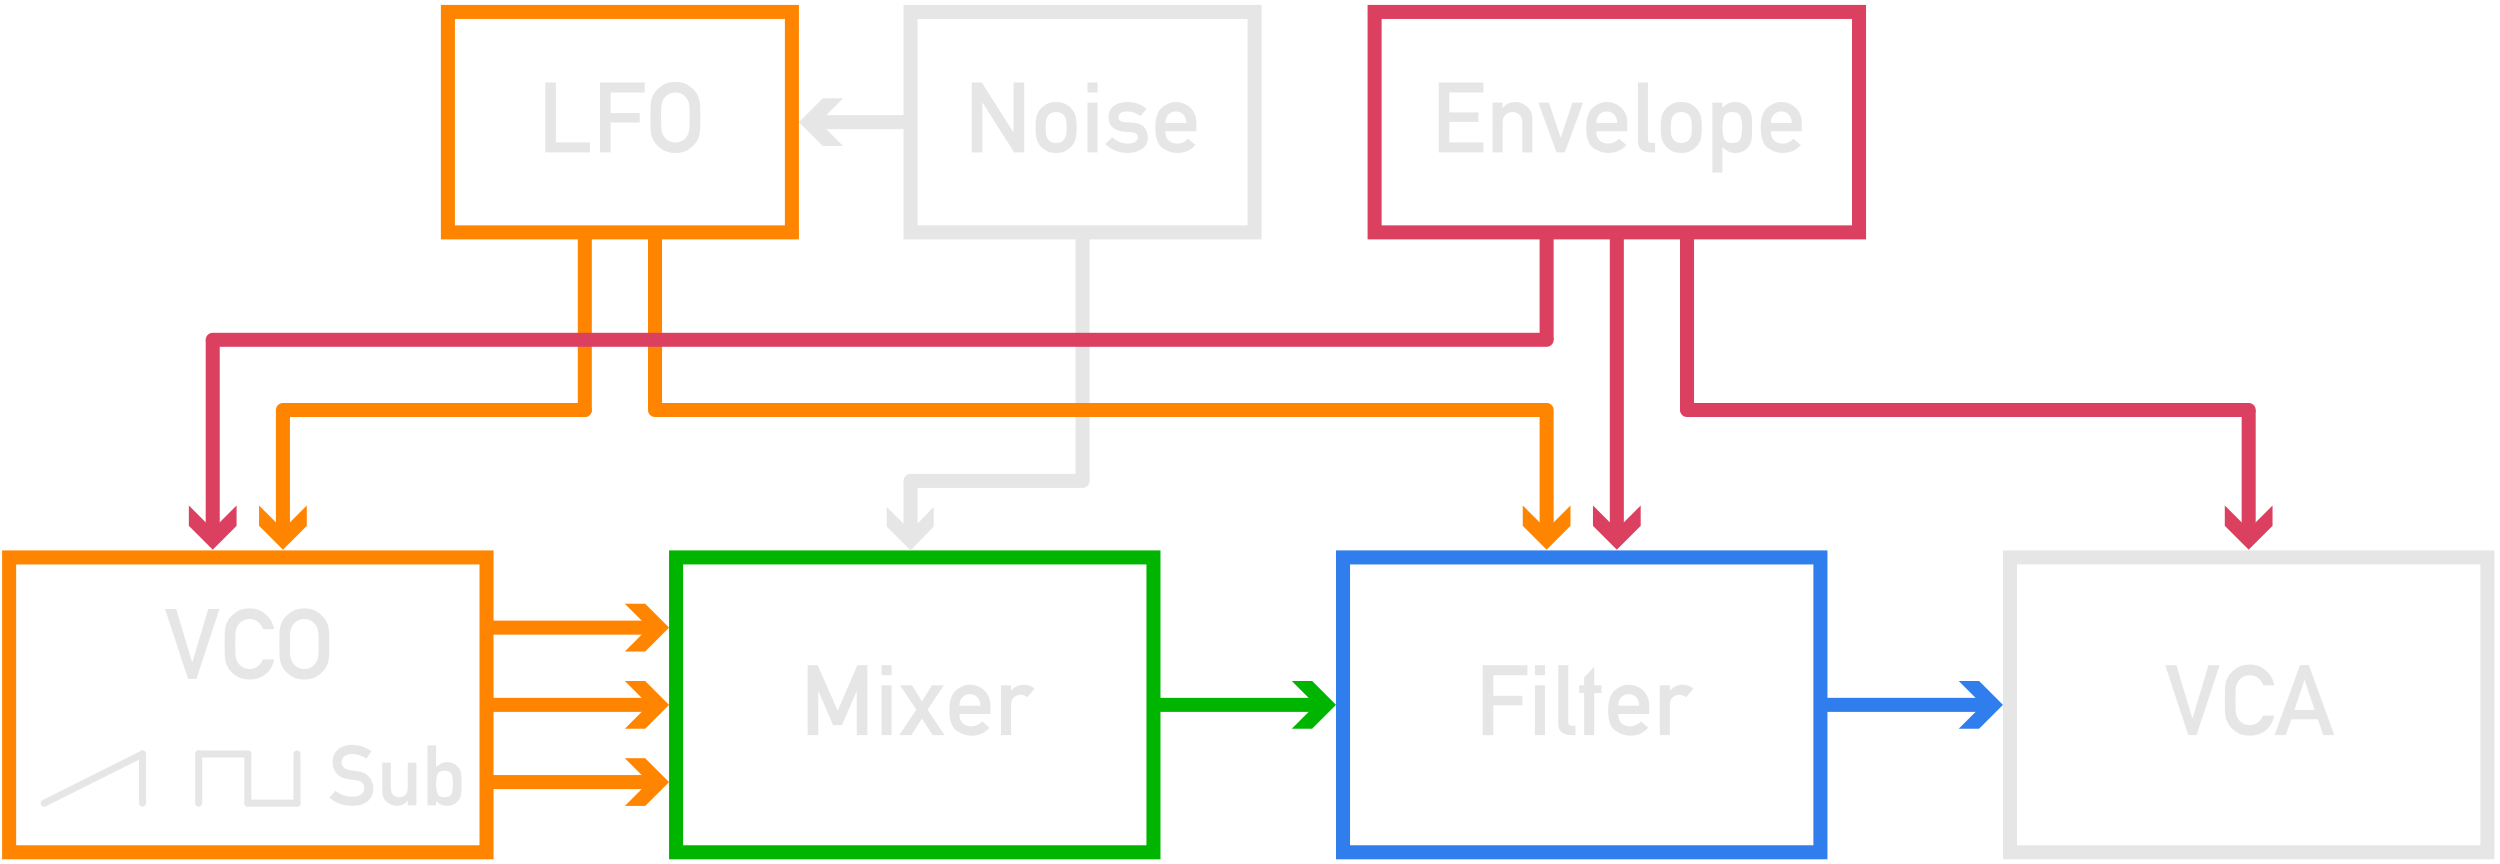 <?xml version="1.0" encoding="UTF-8" standalone="no"?>
<!-- Generator: Adobe Illustrator 23.0.2, SVG Export Plug-In . SVG Version: 6.00 Build 0)  -->

<svg
   xmlns:dc="http://purl.org/dc/elements/1.1/"
   xmlns:cc="http://creativecommons.org/ns#"
   xmlns:rdf="http://www.w3.org/1999/02/22-rdf-syntax-ns#"
   xmlns:svg="http://www.w3.org/2000/svg"
   xmlns="http://www.w3.org/2000/svg"
   xmlns:sodipodi="http://sodipodi.sourceforge.net/DTD/sodipodi-0.dtd"
   xmlns:inkscape="http://www.inkscape.org/namespaces/inkscape"
   version="1.1"
   id="Layer_1"
   x="0px"
   y="0px"
   viewBox="0 0 356.1 123"
   style="enable-background:new 0 0 356.1 123;"
   xml:space="preserve"
   sodipodi:docname="interzoneFlowChart.svg"
   inkscape:version="0.92.2 5c3e80d, 2017-08-06"><defs
     id="defs170" /><sodipodi:namedview
     pagecolor="#ffffff"
     bordercolor="#666666"
     borderopacity="1"
     objecttolerance="10"
     gridtolerance="10"
     guidetolerance="10"
     inkscape:pageopacity="0"
     inkscape:pageshadow="2"
     inkscape:window-width="1680"
     inkscape:window-height="1005"
     id="namedview168"
     showgrid="false"
     inkscape:zoom="3.6394271"
     inkscape:cx="167.73831"
     inkscape:cy="22.886648"
     inkscape:window-x="0"
     inkscape:window-y="1"
     inkscape:window-maximized="1"
     inkscape:current-layer="Layer_1" /><style
     type="text/css"
     id="style2">
	.st0{fill:#E6E6E6;}
	.st1{font-family:'AlteDIN1451Mittelschrift';}
	.st2{font-size:14px;}
	.st3{font-size:12px;}
	.st4{fill:none;stroke:#FF8500;stroke-width:2;stroke-miterlimit:10;}
	.st5{fill:#FF8500;}
	.st6{fill:none;stroke:#00B500;stroke-width:2;stroke-miterlimit:10;}
	.st7{fill:#00B500;}
	.st8{fill:none;stroke:#FF8500;stroke-width:2;stroke-linecap:round;stroke-miterlimit:10;}
	.st9{fill:none;stroke:#DB4061;stroke-width:2;stroke-miterlimit:10;}
	.st10{fill:#DB4061;}
	.st11{fill:none;stroke:#E6E6E6;stroke-width:2;stroke-miterlimit:10;}
	.st12{fill:none;stroke:#E6E6E6;stroke-linecap:round;stroke-miterlimit:10;}
	.st13{fill:none;stroke:#307DEE;stroke-width:2;stroke-miterlimit:10;}
	.st14{fill:#307DEE;}
	.st15{fill:none;stroke:#DB4061;stroke-width:2;stroke-linecap:round;stroke-miterlimit:10;}
	.st16{fill:none;stroke:#E6E6E6;stroke-width:2;stroke-linecap:round;stroke-miterlimit:10;}
</style><g
     id="XMLID_149_"><g
       aria-label="VCO"
       transform="matrix(1 0 0 1 23.477 96.701)"
       style="font-size:14px;font-family:AlteDIN1451Mittelschrift;fill:#e6e6e6"
       id="XMLID_150_"><path
         d="M 3.315,0.007 0.027,-9.953 H 1.62 l 2.27,7.581 h 0.027 L 6.187,-9.953 h 1.593 l -3.288,9.96 z"
         style="font-size:14px;font-family:AlteDIN1451Mittelschrift;fill:#e6e6e6"
         id="path1038" /><path
         d="m 13.979,-2.775 h 1.593 q -0.294,1.395 -1.258,2.133 -0.964,0.731 -2.242,0.731 -1.176,0 -1.976,-0.561 -0.793,-0.567 -1.142,-1.224 -0.246,-0.438 -0.342,-0.957 -0.096,-0.52 -0.096,-2.317 0,-1.798 0.096,-2.317 0.096,-0.52 0.342,-0.957 0.349,-0.649 1.142,-1.224 0.8,-0.574 1.976,-0.574 1.415,0 2.338,0.875 0.93,0.868 1.162,2.078 h -1.593 q -0.185,-0.574 -0.69,-1.005 -0.499,-0.431 -1.217,-0.431 -0.533,0 -0.923,0.219 -0.39,0.219 -0.615,0.506 -0.294,0.383 -0.403,0.841 -0.103,0.458 -0.103,1.989 0,1.538 0.103,1.996 0.109,0.458 0.403,0.827 0.226,0.301 0.615,0.52 0.39,0.212 0.923,0.212 1.258,0 1.907,-1.36 z"
         style="font-size:14px;font-family:AlteDIN1451Mittelschrift;fill:#e6e6e6"
         id="path1040" /><path
         d="m 16.311,-4.97 q 0,-1.798 0.096,-2.317 0.096,-0.52 0.342,-0.957 0.349,-0.649 1.142,-1.224 0.8,-0.574 1.976,-0.574 1.169,0 1.962,0.574 0.8,0.574 1.162,1.224 0.239,0.438 0.335,0.957 0.096,0.52 0.096,2.317 0,1.798 -0.096,2.317 -0.096,0.52 -0.335,0.957 -0.362,0.656 -1.162,1.224 -0.793,0.561 -1.962,0.561 -1.176,0 -1.976,-0.561 -0.793,-0.567 -1.142,-1.224 -0.246,-0.438 -0.342,-0.957 -0.096,-0.52 -0.096,-2.317 z m 1.511,0 q 0,1.538 0.103,1.996 0.109,0.458 0.403,0.827 0.226,0.301 0.615,0.52 0.39,0.212 0.923,0.212 0.533,0 0.923,-0.212 0.39,-0.219 0.615,-0.52 0.294,-0.369 0.396,-0.827 0.109,-0.458 0.109,-1.996 0,-1.531 -0.109,-1.989 -0.103,-0.458 -0.396,-0.841 -0.226,-0.287 -0.615,-0.506 -0.39,-0.219 -0.923,-0.219 -0.533,0 -0.923,0.219 -0.39,0.219 -0.615,0.506 -0.294,0.383 -0.403,0.841 -0.103,0.458 -0.103,1.989 z"
         style="font-size:14px;font-family:AlteDIN1451Mittelschrift;fill:#e6e6e6"
         id="path1042" /></g></g><g
     id="XMLID_1_"><g
       aria-label="Sub"
       transform="matrix(1 0 0 1 46.752 114.701)"
       style="font-size:12px;font-family:AlteDIN1451Mittelschrift;fill:#e6e6e6"
       id="XMLID_2_"><path
         d="M 0.164,-1.096 1.02,-2.068 Q 1.5,-1.682 2.127,-1.447 q 0.627,0.234 1.312,0.234 0.791,0 1.242,-0.328 0.451,-0.328 0.451,-0.861 0,-1.008 -1.113,-1.154 -0.293,-0.035 -0.545,-0.07 -0.252,-0.035 -0.586,-0.082 -1.107,-0.152 -1.688,-0.809 -0.58,-0.662 -0.58,-1.594 0,-1.09 0.727,-1.793 0.732,-0.703 2.057,-0.703 0.791,0 1.488,0.252 0.697,0.252 1.283,0.639 L 5.455,-6.65 Q 4.986,-6.943 4.447,-7.125 3.908,-7.307 3.346,-7.307 q -0.598,0 -1.014,0.305 -0.416,0.305 -0.416,0.914 0,0.363 0.281,0.68 0.281,0.316 0.932,0.416 0.17,0.029 0.41,0.064 0.24,0.029 0.551,0.064 1.195,0.146 1.764,0.867 0.574,0.721 0.574,1.594 0,1.178 -0.814,1.828 -0.814,0.65 -2.186,0.65 -1.928,0 -3.264,-1.172 z"
         style="font-size:12px;font-family:AlteDIN1451Mittelschrift;fill:#e6e6e6"
         id="path1052" /><path
         d="m 7.693,-2.033 v -4.043 h 1.225 v 3.627 q 0,0.621 0.34,0.967 0.346,0.34 0.873,0.34 0.51,0 0.85,-0.34 0.346,-0.346 0.346,-0.967 v -3.627 h 1.225 v 6.082 h -1.225 v -0.645 h -0.023 q -0.568,0.715 -1.57,0.715 -0.721,0 -1.383,-0.533 -0.656,-0.539 -0.656,-1.576 z"
         style="font-size:12px;font-family:AlteDIN1451Mittelschrift;fill:#e6e6e6"
         id="path1054" /><path
         d="M 14.139,0.006 V -8.531 h 1.225 v 3.105 q 0.34,-0.322 0.715,-0.521 0.381,-0.199 0.855,-0.199 0.557,0 0.961,0.229 0.404,0.223 0.668,0.562 0.252,0.328 0.34,0.768 0.094,0.434 0.094,1.547 0,1.125 -0.094,1.57 -0.088,0.439 -0.34,0.762 -0.264,0.346 -0.668,0.568 -0.404,0.217 -0.961,0.217 -0.938,0 -1.57,-0.703 v 0.633 z M 16.564,-4.922 q -0.861,0 -1.031,0.615 -0.17,0.615 -0.17,1.266 0,0.668 0.17,1.283 0.17,0.615 1.031,0.615 0.861,0 1.031,-0.592 0.176,-0.592 0.176,-1.307 0,-0.697 -0.176,-1.289 -0.17,-0.592 -1.031,-0.592 z"
         style="font-size:12px;font-family:AlteDIN1451Mittelschrift;fill:#e6e6e6"
         id="path1056" /></g></g><rect
     id="XMLID_148_"
     x="1.3"
     y="79.4"
     class="st4"
     width="68"
     height="42" /><g
     id="XMLID_8_"><g
       id="g15"><line
         class="st4"
         x1="69.6"
         y1="100.4"
         x2="93"
         y2="100.4"
         id="line9" /><g
         id="g13"><polygon
           class="st5"
           points="89,103.8 92.4,100.4 89,97 91.9,97 95.3,100.4 91.9,103.8    "
           id="polygon11" /></g></g></g><g
     id="XMLID_34_"><g
       id="g24"><line
         class="st4"
         x1="69.6"
         y1="111.4"
         x2="93"
         y2="111.4"
         id="line18" /><g
         id="g22"><polygon
           class="st5"
           points="89,114.8 92.4,111.4 89,108 91.9,108 95.3,111.4 91.9,114.8    "
           id="polygon20" /></g></g></g><g
     id="XMLID_5_"><g
       id="g33"><line
         class="st4"
         x1="69.6"
         y1="89.4"
         x2="93"
         y2="89.4"
         id="line27" /><g
         id="g31"><polygon
           class="st5"
           points="89,92.8 92.4,89.4 89,86 91.9,86 95.3,89.4 91.9,92.8    "
           id="polygon29" /></g></g></g><g
     id="XMLID_4_"><g
       id="g42"><line
         class="st6"
         x1="164.6"
         y1="100.4"
         x2="188"
         y2="100.4"
         id="line36" /><g
         id="g40"><polygon
           class="st7"
           points="184,103.8 187.4,100.4 184,97 186.9,97 190.3,100.4 186.9,103.8    "
           id="polygon38" /></g></g></g><line
     id="XMLID_13_"
     class="st4"
     x1="93.3"
     y1="33.6"
     x2="93.3"
     y2="58.4" /><line
     id="XMLID_15_"
     class="st8"
     x1="83.3"
     y1="33.6"
     x2="83.3"
     y2="58.4" /><g
     id="XMLID_21_"><g
       id="g53"><line
         class="st4"
         x1="220.3"
         y1="58.6"
         x2="220.3"
         y2="76"
         id="line47" /><g
         id="g51"><polygon
           class="st5"
           points="216.9,72 220.3,75.4 223.7,72 223.7,74.9 220.3,78.3 216.9,74.9    "
           id="polygon49" /></g></g></g><g
     id="XMLID_30_"><g
       id="g62"><line
         class="st9"
         x1="230.3"
         y1="33.4"
         x2="230.3"
         y2="76"
         id="line56" /><g
         id="g60"><polygon
           class="st10"
           points="226.9,72 230.3,75.4 233.7,72 233.7,74.9 230.3,78.3 226.9,74.9    "
           id="polygon58" /></g></g></g><g
     id="XMLID_42_"><g
       id="g71"><line
         class="st9"
         x1="320.3"
         y1="58.4"
         x2="320.3"
         y2="76"
         id="line65" /><g
         id="g69"><polygon
           class="st10"
           points="316.9,72 320.3,75.4 323.7,72 323.7,74.9 320.3,78.3 316.9,74.9    "
           id="polygon67" /></g></g></g><g
     id="XMLID_32_"><g
       id="g80"><line
         class="st9"
         x1="30.3"
         y1="48.4"
         x2="30.3"
         y2="76"
         id="line74" /><g
         id="g78"><polygon
           class="st10"
           points="26.9,72 30.3,75.4 33.7,72 33.7,74.9 30.3,78.3 26.9,74.9    "
           id="polygon76" /></g></g></g><g
     id="XMLID_19_"><g
       id="g89"><line
         class="st4"
         x1="40.3"
         y1="58.4"
         x2="40.3"
         y2="76"
         id="line83" /><g
         id="g87"><polygon
           class="st5"
           points="36.9,72 40.3,75.4 43.7,72 43.7,74.9 40.3,78.3 36.9,74.9    "
           id="polygon85" /></g></g></g><rect
     id="XMLID_210_"
     x="63.8"
     y="1.7"
     class="st4"
     width="49"
     height="31.4" /><rect
     id="XMLID_10_"
     x="129.7"
     y="1.7"
     class="st11"
     width="49"
     height="31.4" /><line
     class="st12"
     x1="6.3"
     y1="114.4"
     x2="20.3"
     y2="107.4"
     id="line94" /><line
     class="st12"
     x1="20.3"
     y1="114.4"
     x2="20.3"
     y2="107.4"
     id="line96" /><line
     class="st12"
     x1="28.3"
     y1="114.4"
     x2="28.3"
     y2="107.4"
     id="line98" /><line
     class="st12"
     x1="35.3"
     y1="107.4"
     x2="28.3"
     y2="107.4"
     id="line100" /><line
     class="st12"
     x1="35.3"
     y1="114.4"
     x2="35.3"
     y2="107.4"
     id="line102" /><line
     class="st12"
     x1="42.3"
     y1="107.4"
     x2="42.3"
     y2="114.4"
     id="line104" /><line
     class="st12"
     x1="35.3"
     y1="114.4"
     x2="42.3"
     y2="114.4"
     id="line106" /><g
     id="XMLID_6_"><g
       aria-label="Mixer"
       transform="matrix(1 0 0 1 113.979 104.701)"
       style="font-size:14px;font-family:AlteDIN1451Mittelschrift;fill:#e6e6e6"
       id="XMLID_7_"><path
         d="M 1.06,0.007 V -9.953 h 1.429 L 5.346,-3.459 8.142,-9.953 H 9.57 V 0.007 H 8.06 V -6.207 h -0.027 l -2.085,4.792 H 4.689 L 2.604,-6.207 h -0.034 v 6.214 z"
         style="font-size:14px;font-family:AlteDIN1451Mittelschrift;fill:#e6e6e6"
         id="path1027" /><path
         d="M 11.587,0.007 V -7.089 h 1.429 v 7.096 z m 0,-8.531 V -9.953 h 1.429 v 1.429 z"
         style="font-size:14px;font-family:AlteDIN1451Mittelschrift;fill:#e6e6e6"
         id="path1029" /><path
         d="M 16.543,-3.616 14.219,-7.089 h 1.709 l 1.415,2.297 1.415,-2.297 h 1.709 L 18.143,-3.616 20.562,0.007 H 18.854 L 17.343,-2.352 15.832,0.007 h -1.709 z"
         style="font-size:14px;font-family:AlteDIN1451Mittelschrift;fill:#e6e6e6"
         id="path1031" /><path
         d="m 27.098,-3.001 h -4.416 q 0,0.875 0.472,1.312 0.479,0.438 1.217,0.438 0.882,0 1.559,-0.684 l 1.032,0.882 q -0.526,0.615 -1.189,0.882 -0.656,0.26 -1.374,0.26 -1.094,0 -2.119,-0.704 -1.025,-0.711 -1.025,-2.898 0,-2.071 0.943,-2.864 0.95,-0.793 1.982,-0.793 1.169,0 2.044,0.813 0.875,0.807 0.875,2.181 z m -4.416,-1.176 h 2.994 q -0.034,-0.8 -0.451,-1.224 -0.417,-0.424 -1.046,-0.424 -0.636,0 -1.06,0.424 -0.417,0.424 -0.438,1.224 z"
         style="font-size:14px;font-family:AlteDIN1451Mittelschrift;fill:#e6e6e6"
         id="path1033" /><path
         d="M 28.608,0.007 V -7.089 h 1.429 v 0.759 h 0.027 q 0.663,-0.841 1.846,-0.841 0.779,0 1.483,0.547 l -1.032,1.23 q -0.465,-0.349 -0.943,-0.349 -0.526,0 -0.957,0.355 -0.424,0.349 -0.424,1.128 v 4.266 z"
         style="font-size:14px;font-family:AlteDIN1451Mittelschrift;fill:#e6e6e6"
         id="path1035" /></g></g><g
     id="XMLID_18_"><g
       aria-label="LFO"
       transform="matrix(1 0 0 1 76.61 21.701)"
       style="font-size:14px;font-family:AlteDIN1451Mittelschrift;fill:#e6e6e6"
       id="XMLID_23_"><path
         d="M 1.06,0.007 V -9.953 h 1.511 v 8.538 h 4.86 v 1.422 z"
         style="font-size:14px;font-family:AlteDIN1451Mittelschrift;fill:#e6e6e6"
         id="path979" /><path
         d="M 8.853,0.007 V -9.953 h 6.371 v 1.429 h -4.86 v 2.933 h 4.143 v 1.347 h -4.143 v 4.252 z"
         style="font-size:14px;font-family:AlteDIN1451Mittelschrift;fill:#e6e6e6"
         id="path981" /><path
         d="m 16.037,-4.97 q 0,-1.798 0.096,-2.317 0.096,-0.52 0.342,-0.957 0.349,-0.649 1.142,-1.224 0.8,-0.574 1.976,-0.574 1.169,0 1.962,0.574 0.8,0.574 1.162,1.224 0.239,0.438 0.335,0.957 0.096,0.52 0.096,2.317 0,1.798 -0.096,2.317 -0.096,0.52 -0.335,0.957 -0.362,0.656 -1.162,1.224 -0.793,0.561 -1.962,0.561 -1.176,0 -1.976,-0.561 -0.793,-0.567 -1.142,-1.224 -0.246,-0.438 -0.342,-0.957 -0.096,-0.52 -0.096,-2.317 z m 1.511,0 q 0,1.538 0.103,1.996 0.109,0.458 0.403,0.827 0.226,0.301 0.615,0.52 0.39,0.212 0.923,0.212 0.533,0 0.923,-0.212 0.39,-0.219 0.615,-0.52 0.294,-0.369 0.396,-0.827 0.109,-0.458 0.109,-1.996 0,-1.531 -0.109,-1.989 -0.103,-0.458 -0.396,-0.841 -0.226,-0.287 -0.615,-0.506 -0.39,-0.219 -0.923,-0.219 -0.533,0 -0.923,0.219 -0.39,0.219 -0.615,0.506 -0.294,0.383 -0.403,0.841 -0.103,0.458 -0.103,1.989 z"
         style="font-size:14px;font-family:AlteDIN1451Mittelschrift;fill:#e6e6e6"
         id="path983" /></g></g><g
     id="XMLID_14_"><g
       aria-label="Noise"
       transform="matrix(1 0 0 1 137.35 21.701)"
       style="font-size:14px;font-family:AlteDIN1451Mittelschrift;fill:#e6e6e6"
       id="XMLID_16_"><path
         d="M 1.06,0.007 V -9.953 h 1.429 l 4.505,7.082 h 0.027 V -9.953 H 8.538 V 0.007 H 7.109 L 2.604,-7.075 h -0.034 v 7.082 z"
         style="font-size:14px;font-family:AlteDIN1451Mittelschrift;fill:#e6e6e6"
         id="path986" /><path
         d="m 10.158,-3.548 q 0,-1.142 0.178,-1.702 0.178,-0.561 0.588,-1.012 0.294,-0.321 0.807,-0.615 0.52,-0.294 1.354,-0.294 0.82,0 1.34,0.294 0.52,0.294 0.813,0.615 0.41,0.451 0.588,1.012 0.178,0.561 0.178,1.702 0,1.162 -0.178,1.723 -0.178,0.561 -0.588,1.012 -0.294,0.328 -0.813,0.615 -0.52,0.287 -1.34,0.287 -0.834,0 -1.354,-0.287 -0.513,-0.287 -0.807,-0.615 -0.41,-0.451 -0.588,-1.012 -0.178,-0.561 -0.178,-1.723 z m 4.423,0.014 q 0,-0.772 -0.082,-1.087 -0.075,-0.314 -0.267,-0.602 -0.376,-0.52 -1.148,-0.52 -0.786,0 -1.148,0.52 -0.205,0.287 -0.28,0.602 -0.068,0.314 -0.068,1.073 0,0.779 0.068,1.101 0.075,0.314 0.28,0.595 0.362,0.52 1.148,0.52 0.772,0 1.148,-0.52 0.191,-0.28 0.267,-0.595 0.082,-0.314 0.082,-1.087 z"
         style="font-size:14px;font-family:AlteDIN1451Mittelschrift;fill:#e6e6e6"
         id="path988" /><path
         d="M 17.548,0.007 V -7.089 h 1.429 v 7.096 z m 0,-8.531 V -9.953 h 1.429 v 1.429 z"
         style="font-size:14px;font-family:AlteDIN1451Mittelschrift;fill:#e6e6e6"
         id="path990" /><path
         d="m 20.084,-1.176 0.998,-0.984 q 0.93,0.909 2.235,0.909 0.608,0 1.005,-0.226 0.396,-0.232 0.396,-0.684 0,-0.622 -0.868,-0.697 l -1.258,-0.116 q -0.882,-0.068 -1.463,-0.581 -0.581,-0.513 -0.581,-1.429 0,-1.08 0.759,-1.634 0.759,-0.554 1.887,-0.554 0.93,0 1.593,0.267 0.663,0.26 1.189,0.697 l -0.882,1.039 q -0.424,-0.287 -0.875,-0.472 -0.451,-0.185 -1.025,-0.185 -0.684,0 -0.95,0.246 -0.267,0.239 -0.267,0.608 0,0.232 0.198,0.431 0.198,0.198 0.738,0.239 l 1.176,0.082 q 1.101,0.075 1.579,0.684 0.479,0.602 0.479,1.442 0,1.046 -0.854,1.613 -0.854,0.567 -2.085,0.567 -1.771,0 -3.124,-1.265 z"
         style="font-size:14px;font-family:AlteDIN1451Mittelschrift;fill:#e6e6e6"
         id="path992" /><path
         d="m 33.059,-3.001 h -4.416 q 0,0.875 0.472,1.312 0.479,0.438 1.217,0.438 0.882,0 1.559,-0.684 l 1.032,0.882 q -0.526,0.615 -1.189,0.882 -0.656,0.26 -1.374,0.26 -1.094,0 -2.119,-0.704 -1.025,-0.711 -1.025,-2.898 0,-2.071 0.943,-2.864 0.95,-0.793 1.982,-0.793 1.169,0 2.044,0.813 0.875,0.807 0.875,2.181 z m -4.416,-1.176 h 2.994 q -0.034,-0.8 -0.451,-1.224 -0.417,-0.424 -1.046,-0.424 -0.636,0 -1.06,0.424 -0.417,0.424 -0.438,1.224 z"
         style="font-size:14px;font-family:AlteDIN1451Mittelschrift;fill:#e6e6e6"
         id="path994" /></g></g><line
     id="XMLID_28_"
     class="st9"
     x1="220.3"
     y1="33.6"
     x2="220.3"
     y2="48.4" /><line
     id="XMLID_24_"
     class="st9"
     x1="240.3"
     y1="33.6"
     x2="240.3"
     y2="58.6" /><rect
     id="XMLID_26_"
     x="195.8"
     y="1.7"
     class="st9"
     width="69"
     height="31.4" /><g
     id="XMLID_17_"><g
       aria-label="Envelope"
       transform="matrix(1 0 0 1 203.872 21.701)"
       style="font-size:14px;font-family:AlteDIN1451Mittelschrift;fill:#e6e6e6"
       id="XMLID_25_"><path
         d="M 1.06,0.007 V -9.953 h 6.371 v 1.429 H 2.57 V -5.688 h 4.143 v 1.347 H 2.57 v 2.926 h 4.86 v 1.422 z"
         style="font-size:14px;font-family:AlteDIN1451Mittelschrift;fill:#e6e6e6"
         id="path997" /><path
         d="M 8.729,0.007 V -7.089 h 1.429 v 0.759 h 0.027 q 0.663,-0.841 1.846,-0.841 0.827,0 1.593,0.629 0.772,0.629 0.772,1.832 V 0.007 H 12.968 V -4.218 q 0,-0.718 -0.403,-1.121 -0.396,-0.403 -0.991,-0.403 -0.615,0 -1.019,0.403 -0.396,0.403 -0.396,1.121 v 4.225 z"
         style="font-size:14px;font-family:AlteDIN1451Mittelschrift;fill:#e6e6e6"
         id="path999" /><path
         d="M 17.842,0.007 15.244,-7.089 h 1.511 l 1.661,4.97 h 0.027 l 1.668,-4.97 h 1.511 l -2.604,7.096 z"
         style="font-size:14px;font-family:AlteDIN1451Mittelschrift;fill:#e6e6e6"
         id="path1001" /><path
         d="m 27.918,-3.001 h -4.416 q 0,0.875 0.472,1.312 0.479,0.438 1.217,0.438 0.882,0 1.559,-0.684 l 1.032,0.882 q -0.526,0.615 -1.189,0.882 -0.656,0.26 -1.374,0.26 -1.094,0 -2.119,-0.704 -1.025,-0.711 -1.025,-2.898 0,-2.071 0.943,-2.864 0.95,-0.793 1.982,-0.793 1.169,0 2.044,0.813 0.875,0.807 0.875,2.181 z m -4.416,-1.176 h 2.994 q -0.034,-0.8 -0.451,-1.224 -0.417,-0.424 -1.046,-0.424 -0.636,0 -1.06,0.424 -0.417,0.424 -0.438,1.224 z"
         style="font-size:14px;font-family:AlteDIN1451Mittelschrift;fill:#e6e6e6"
         id="path1003" /><path
         d="M 29.429,-1.709 V -9.953 h 1.429 v 8.128 q 0,0.492 0.533,0.492 h 0.485 V 0.007 H 31.247 q -0.779,0 -1.299,-0.376 -0.52,-0.383 -0.52,-1.34 z"
         style="font-size:14px;font-family:AlteDIN1451Mittelschrift;fill:#e6e6e6"
         id="path1005" /><path
         d="m 32.689,-3.548 q 0,-1.142 0.178,-1.702 0.178,-0.561 0.588,-1.012 0.294,-0.321 0.807,-0.615 0.52,-0.294 1.354,-0.294 0.82,0 1.34,0.294 0.52,0.294 0.813,0.615 0.41,0.451 0.588,1.012 0.178,0.561 0.178,1.702 0,1.162 -0.178,1.723 -0.178,0.561 -0.588,1.012 -0.294,0.328 -0.813,0.615 -0.52,0.287 -1.34,0.287 -0.834,0 -1.354,-0.287 -0.513,-0.287 -0.807,-0.615 -0.41,-0.451 -0.588,-1.012 -0.178,-0.561 -0.178,-1.723 z m 4.423,0.014 q 0,-0.772 -0.082,-1.087 -0.075,-0.314 -0.267,-0.602 -0.376,-0.52 -1.148,-0.52 -0.786,0 -1.148,0.52 -0.205,0.287 -0.28,0.602 -0.068,0.314 -0.068,1.073 0,0.779 0.068,1.101 0.075,0.314 0.28,0.595 0.362,0.52 1.148,0.52 0.772,0 1.148,-0.52 0.191,-0.28 0.267,-0.595 0.082,-0.314 0.082,-1.087 z"
         style="font-size:14px;font-family:AlteDIN1451Mittelschrift;fill:#e6e6e6"
         id="path1007" /><path
         d="m 40.038,2.878 v -9.967 h 1.429 V -6.344 q 0.745,-0.827 1.832,-0.827 0.649,0 1.121,0.267 0.472,0.26 0.779,0.656 0.294,0.383 0.396,0.896 0.109,0.506 0.109,1.818 0,1.306 -0.109,1.818 -0.103,0.513 -0.396,0.889 -0.308,0.403 -0.779,0.663 -0.472,0.253 -1.121,0.253 -0.554,0 -0.998,-0.226 -0.438,-0.226 -0.834,-0.608 V 2.878 Z m 2.83,-4.211 q 1.005,0 1.203,-0.69 0.205,-0.69 0.205,-1.511 0,-0.82 -0.205,-1.511 -0.198,-0.697 -1.203,-0.697 -1.005,0 -1.203,0.718 -0.198,0.718 -0.198,1.49 0,0.772 0.198,1.49 0.198,0.711 1.203,0.711 z"
         style="font-size:14px;font-family:AlteDIN1451Mittelschrift;fill:#e6e6e6"
         id="path1009" /><path
         d="m 52.773,-3.001 h -4.416 q 0,0.875 0.472,1.312 0.479,0.438 1.217,0.438 0.882,0 1.559,-0.684 l 1.032,0.882 q -0.526,0.615 -1.189,0.882 -0.656,0.26 -1.374,0.26 -1.094,0 -2.119,-0.704 -1.025,-0.711 -1.025,-2.898 0,-2.071 0.943,-2.864 0.95,-0.793 1.982,-0.793 1.169,0 2.044,0.813 0.875,0.807 0.875,2.181 z m -4.416,-1.176 h 2.994 q -0.034,-0.8 -0.451,-1.224 -0.417,-0.424 -1.046,-0.424 -0.636,0 -1.06,0.424 -0.417,0.424 -0.438,1.224 z"
         style="font-size:14px;font-family:AlteDIN1451Mittelschrift;fill:#e6e6e6"
         id="path1011" /></g></g><g
     id="XMLID_12_"><g
       aria-label="Filter"
       transform="matrix(1 0 0 1 210.138 104.701)"
       style="font-size:14px;font-family:AlteDIN1451Mittelschrift;fill:#e6e6e6"
       id="XMLID_20_"><path
         d="M 1.06,0.007 V -9.953 h 6.371 v 1.429 H 2.57 v 2.933 h 4.143 v 1.347 H 2.57 v 4.252 z"
         style="font-size:14px;font-family:AlteDIN1451Mittelschrift;fill:#e6e6e6"
         id="path1014" /><path
         d="M 8.497,0.007 V -7.089 h 1.429 v 7.096 z m 0,-8.531 V -9.953 h 1.429 v 1.429 z"
         style="font-size:14px;font-family:AlteDIN1451Mittelschrift;fill:#e6e6e6"
         id="path1016" /><path
         d="M 11.819,-1.709 V -9.953 h 1.429 v 8.128 q 0,0.492 0.533,0.492 h 0.485 v 1.34 h -0.629 q -0.779,0 -1.299,-0.376 -0.52,-0.383 -0.52,-1.34 z"
         style="font-size:14px;font-family:AlteDIN1451Mittelschrift;fill:#e6e6e6"
         id="path1018" /><path
         d="M 15.511,0.014 V -5.995 h -0.711 v -1.094 h 0.711 V -8.203 l 1.429,-1.524 v 2.639 h 1.039 v 1.094 h -1.039 v 6.009 z"
         style="font-size:14px;font-family:AlteDIN1451Mittelschrift;fill:#e6e6e6"
         id="path1020" /><path
         d="m 24.773,-3.001 h -4.416 q 0,0.875 0.472,1.312 0.479,0.438 1.217,0.438 0.882,0 1.559,-0.684 l 1.032,0.882 q -0.526,0.615 -1.189,0.882 -0.656,0.26 -1.374,0.26 -1.094,0 -2.119,-0.704 -1.025,-0.711 -1.025,-2.898 0,-2.071 0.943,-2.864 0.95,-0.793 1.982,-0.793 1.169,0 2.044,0.813 0.875,0.807 0.875,2.181 z m -4.416,-1.176 h 2.994 q -0.034,-0.8 -0.451,-1.224 -0.417,-0.424 -1.046,-0.424 -0.636,0 -1.06,0.424 -0.417,0.424 -0.438,1.224 z"
         style="font-size:14px;font-family:AlteDIN1451Mittelschrift;fill:#e6e6e6"
         id="path1022" /><path
         d="M 26.284,0.007 V -7.089 h 1.429 v 0.759 h 0.027 q 0.663,-0.841 1.846,-0.841 0.779,0 1.483,0.547 l -1.032,1.23 q -0.465,-0.349 -0.943,-0.349 -0.526,0 -0.957,0.355 -0.424,0.349 -0.424,1.128 v 4.266 z"
         style="font-size:14px;font-family:AlteDIN1451Mittelschrift;fill:#e6e6e6"
         id="path1024" /></g></g><g
     id="XMLID_37_"><g
       aria-label="VCA"
       transform="matrix(1 0 0 1 308.385 104.701)"
       style="font-size:14px;font-family:AlteDIN1451Mittelschrift;fill:#e6e6e6"
       id="XMLID_38_"><path
         d="M 3.315,0.007 0.027,-9.953 H 1.62 l 2.27,7.581 h 0.027 L 6.187,-9.953 h 1.593 l -3.288,9.96 z"
         style="font-size:14px;font-family:AlteDIN1451Mittelschrift;fill:#e6e6e6"
         id="path1045" /><path
         d="m 13.979,-2.775 h 1.593 q -0.294,1.395 -1.258,2.133 -0.964,0.731 -2.242,0.731 -1.176,0 -1.976,-0.561 -0.793,-0.567 -1.142,-1.224 -0.246,-0.438 -0.342,-0.957 -0.096,-0.52 -0.096,-2.317 0,-1.798 0.096,-2.317 0.096,-0.52 0.342,-0.957 0.349,-0.649 1.142,-1.224 0.8,-0.574 1.976,-0.574 1.415,0 2.338,0.875 0.93,0.868 1.162,2.078 h -1.593 q -0.185,-0.574 -0.69,-1.005 -0.499,-0.431 -1.217,-0.431 -0.533,0 -0.923,0.219 -0.39,0.219 -0.615,0.506 -0.294,0.383 -0.403,0.841 -0.103,0.458 -0.103,1.989 0,1.538 0.103,1.996 0.109,0.458 0.403,0.827 0.226,0.301 0.615,0.52 0.39,0.212 0.923,0.212 1.258,0 1.907,-1.36 z"
         style="font-size:14px;font-family:AlteDIN1451Mittelschrift;fill:#e6e6e6"
         id="path1047" /><path
         d="m 15.6,0 3.637,-9.967 h 1.244 L 24.117,0 H 22.531 L 21.766,-2.249 H 17.985 L 17.192,0 Z m 2.83,-3.582 h 2.885 Q 21,-4.505 20.815,-5.024 20.638,-5.551 20.501,-5.954 20.371,-6.357 20.234,-6.774 20.098,-7.191 19.872,-7.902 q -0.239,0.738 -0.383,1.183 -0.144,0.438 -0.28,0.848 -0.13,0.41 -0.308,0.916 -0.171,0.506 -0.472,1.374 z"
         style="font-size:14px;font-family:AlteDIN1451Mittelschrift;fill:#e6e6e6"
         id="path1049" /></g></g><rect
     id="XMLID_3_"
     x="96.3"
     y="79.4"
     class="st6"
     width="68"
     height="42" /><g
     id="XMLID_11_"><g
       id="g130"><line
         class="st13"
         x1="259.6"
         y1="100.4"
         x2="283"
         y2="100.4"
         id="line124" /><g
         id="g128"><polygon
           class="st14"
           points="279,103.8 282.4,100.4 279,97 281.9,97 285.3,100.4 281.9,103.8    "
           id="polygon126" /></g></g></g><rect
     id="XMLID_9_"
     x="191.3"
     y="79.4"
     class="st13"
     width="68"
     height="42" /><rect
     id="XMLID_22_"
     x="286.3"
     y="79.4"
     class="st11"
     width="68"
     height="42" /><line
     class="st8"
     x1="40.3"
     y1="58.4"
     x2="83.3"
     y2="58.4"
     id="line135" /><line
     class="st15"
     x1="240.3"
     y1="58.4"
     x2="320.3"
     y2="58.4"
     id="line137" /><g
     id="g147"><g
       id="g145"><line
         class="st11"
         x1="129.7"
         y1="17.4"
         x2="116.1"
         y2="17.4"
         id="line139" /><g
         id="g143"><polygon
           class="st0"
           points="120.1,14 116.7,17.4 120.1,20.8 117.2,20.8 113.8,17.4 117.2,14    "
           id="polygon141" /></g></g></g><g
     id="g157"><g
       id="g155"><line
         class="st11"
         x1="129.7"
         y1="68.5"
         x2="129.7"
         y2="76.1"
         id="line149" /><g
         id="g153"><polygon
           class="st0"
           points="126.3,72.2 129.7,75.6 133,72.2 133,75 129.7,78.4 126.3,75    "
           id="polygon151" /></g></g></g><line
     class="st16"
     x1="129.7"
     y1="68.5"
     x2="154.2"
     y2="68.5"
     id="line159" /><line
     class="st11"
     x1="154.2"
     y1="33.1"
     x2="154.2"
     y2="68.5"
     id="line161" /><line
     class="st8"
     x1="93.3"
     y1="58.4"
     x2="220.3"
     y2="58.4"
     id="line163" /><line
     class="st15"
     x1="30.3"
     y1="48.4"
     x2="220.3"
     y2="48.4"
     id="line165" /></svg>
